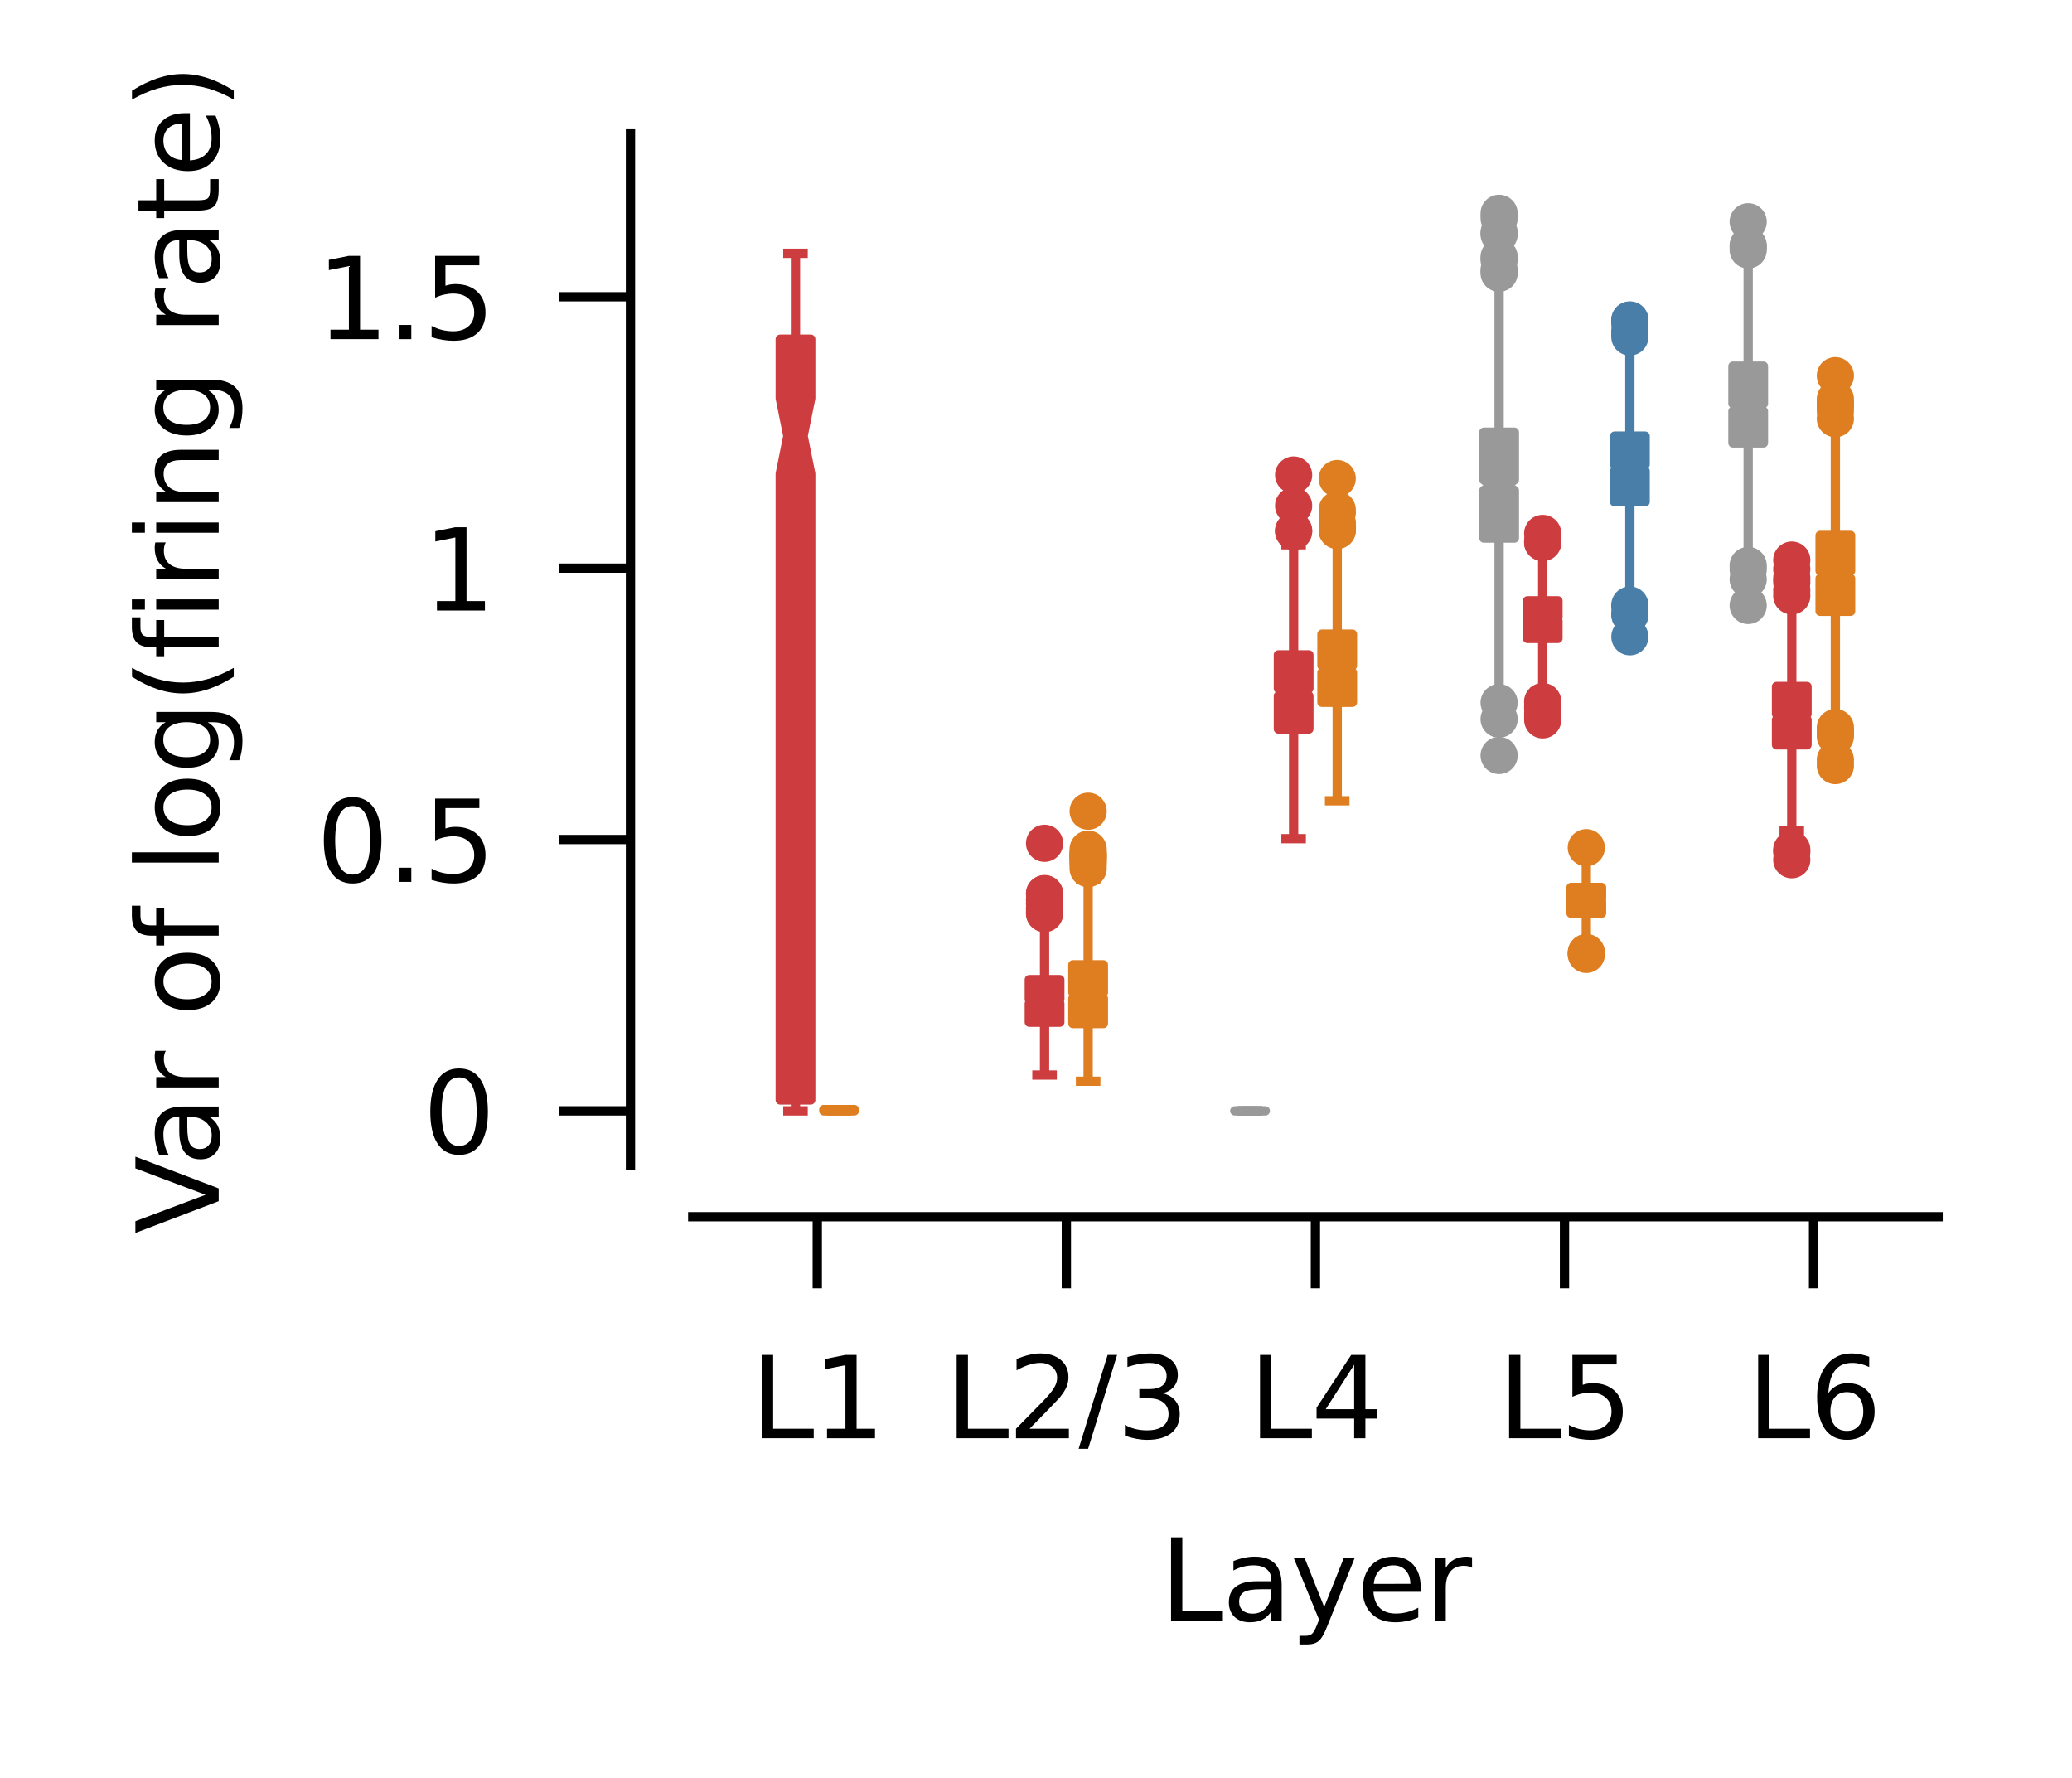 <?xml version="1.0" encoding="utf-8" standalone="no"?>
<!DOCTYPE svg PUBLIC "-//W3C//DTD SVG 1.1//EN"
  "http://www.w3.org/Graphics/SVG/1.1/DTD/svg11.dtd">
<svg xmlns:xlink="http://www.w3.org/1999/xlink" width="111.407pt" height="95.576pt" viewBox="0 0 111.407 95.576" xmlns="http://www.w3.org/2000/svg" version="1.1">
 <defs>
  <style type="text/css">*{stroke-linejoin: round; stroke-linecap: butt}</style>
 </defs>
 <g id="figure_1">
  <g id="patch_1">
   <path d="M 0 95.576 
L 111.407 95.576 
L 111.407 0 
L 0 0 
L 0 95.576 
z
" style="fill: none"/>
  </g>
  <g id="axes_1">
   <g id="patch_2">
    <path d="M 37.247 62.64 
L 104.207 62.64 
L 104.207 7.2 
L 37.247 7.2 
L 37.247 62.64 
z
" style="fill: none"/>
   </g>
   <g id="patch_3">
    <path d="M 43.943 59.722 
L 43.943 59.722 
L 43.943 59.722 
L 43.943 59.722 
z
" clip-path="url(#p50aec755dc)" style="fill: #999999; stroke: #484848; stroke-width: 0.5; stroke-linejoin: miter"/>
   </g>
   <g id="patch_4">
    <path d="M 43.943 59.722 
L 43.943 59.722 
L 43.943 59.722 
L 43.943 59.722 
z
" clip-path="url(#p50aec755dc)" style="fill: #cd3c3e; stroke: #484848; stroke-width: 0.5; stroke-linejoin: miter"/>
   </g>
   <g id="patch_5">
    <path d="M 43.943 59.722 
L 43.943 59.722 
L 43.943 59.722 
L 43.943 59.722 
z
" clip-path="url(#p50aec755dc)" style="fill: #df7e20; stroke: #484848; stroke-width: 0.5; stroke-linejoin: miter"/>
   </g>
   <g id="patch_6">
    <path d="M 43.943 59.722 
L 43.943 59.722 
L 43.943 59.722 
L 43.943 59.722 
z
" clip-path="url(#p50aec755dc)" style="fill: #487ea8; stroke: #484848; stroke-width: 0.5; stroke-linejoin: miter"/>
   </g>
   <g id="matplotlib.axis_1">
    <g id="xtick_1">
     <g id="line2d_1">
      <defs>
       <path id="mb7e123e3bb" d="M 0 0 
L 0 3.85 
" style="stroke: #000000; stroke-width: 0.5"/>
      </defs>
      <g>
       <use xlink:href="#mb7e123e3bb" x="43.943" y="65.412" style="stroke: #000000; stroke-width: 0.5"/>
      </g>
     </g>
     <g id="text_1">
      <!-- L1 -->
      <g transform="translate(40.362 77.321) scale(0.06 -0.06)">
       <defs>
        <path id="DejaVuSans-4c" d="M 628 4666 
L 1259 4666 
L 1259 531 
L 3531 531 
L 3531 0 
L 628 0 
L 628 4666 
z
" transform="scale(0.016)"/>
        <path id="DejaVuSans-31" d="M 794 531 
L 1825 531 
L 1825 4091 
L 703 3866 
L 703 4441 
L 1819 4666 
L 2450 4666 
L 2450 531 
L 3481 531 
L 3481 0 
L 794 0 
L 794 531 
z
" transform="scale(0.016)"/>
       </defs>
       <use xlink:href="#DejaVuSans-4c"/>
       <use xlink:href="#DejaVuSans-31" x="55.713"/>
      </g>
     </g>
    </g>
    <g id="xtick_2">
     <g id="line2d_2">
      <g>
       <use xlink:href="#mb7e123e3bb" x="57.335" y="65.412" style="stroke: #000000; stroke-width: 0.5"/>
      </g>
     </g>
     <g id="text_2">
      <!-- L2/3 -->
      <g transform="translate(50.835 77.321) scale(0.06 -0.06)">
       <defs>
        <path id="DejaVuSans-32" d="M 1228 531 
L 3431 531 
L 3431 0 
L 469 0 
L 469 531 
Q 828 903 1448 1529 
Q 2069 2156 2228 2338 
Q 2531 2678 2651 2914 
Q 2772 3150 2772 3378 
Q 2772 3750 2511 3984 
Q 2250 4219 1831 4219 
Q 1534 4219 1204 4116 
Q 875 4013 500 3803 
L 500 4441 
Q 881 4594 1212 4672 
Q 1544 4750 1819 4750 
Q 2544 4750 2975 4387 
Q 3406 4025 3406 3419 
Q 3406 3131 3298 2873 
Q 3191 2616 2906 2266 
Q 2828 2175 2409 1742 
Q 1991 1309 1228 531 
z
" transform="scale(0.016)"/>
        <path id="DejaVuSans-2f" d="M 1625 4666 
L 2156 4666 
L 531 -594 
L 0 -594 
L 1625 4666 
z
" transform="scale(0.016)"/>
        <path id="DejaVuSans-33" d="M 2597 2516 
Q 3050 2419 3304 2112 
Q 3559 1806 3559 1356 
Q 3559 666 3084 287 
Q 2609 -91 1734 -91 
Q 1441 -91 1130 -33 
Q 819 25 488 141 
L 488 750 
Q 750 597 1062 519 
Q 1375 441 1716 441 
Q 2309 441 2620 675 
Q 2931 909 2931 1356 
Q 2931 1769 2642 2001 
Q 2353 2234 1838 2234 
L 1294 2234 
L 1294 2753 
L 1863 2753 
Q 2328 2753 2575 2939 
Q 2822 3125 2822 3475 
Q 2822 3834 2567 4026 
Q 2313 4219 1838 4219 
Q 1578 4219 1281 4162 
Q 984 4106 628 3988 
L 628 4550 
Q 988 4650 1302 4700 
Q 1616 4750 1894 4750 
Q 2613 4750 3031 4423 
Q 3450 4097 3450 3541 
Q 3450 3153 3228 2886 
Q 3006 2619 2597 2516 
z
" transform="scale(0.016)"/>
       </defs>
       <use xlink:href="#DejaVuSans-4c"/>
       <use xlink:href="#DejaVuSans-32" x="55.713"/>
       <use xlink:href="#DejaVuSans-2f" x="119.336"/>
       <use xlink:href="#DejaVuSans-33" x="153.027"/>
      </g>
     </g>
    </g>
    <g id="xtick_3">
     <g id="line2d_3">
      <g>
       <use xlink:href="#mb7e123e3bb" x="70.727" y="65.412" style="stroke: #000000; stroke-width: 0.5"/>
      </g>
     </g>
     <g id="text_3">
      <!-- L4 -->
      <g transform="translate(67.146 77.321) scale(0.06 -0.06)">
       <defs>
        <path id="DejaVuSans-34" d="M 2419 4116 
L 825 1625 
L 2419 1625 
L 2419 4116 
z
M 2253 4666 
L 3047 4666 
L 3047 1625 
L 3713 1625 
L 3713 1100 
L 3047 1100 
L 3047 0 
L 2419 0 
L 2419 1100 
L 313 1100 
L 313 1709 
L 2253 4666 
z
" transform="scale(0.016)"/>
       </defs>
       <use xlink:href="#DejaVuSans-4c"/>
       <use xlink:href="#DejaVuSans-34" x="55.713"/>
      </g>
     </g>
    </g>
    <g id="xtick_4">
     <g id="line2d_4">
      <g>
       <use xlink:href="#mb7e123e3bb" x="84.119" y="65.412" style="stroke: #000000; stroke-width: 0.5"/>
      </g>
     </g>
     <g id="text_4">
      <!-- L5 -->
      <g transform="translate(80.538 77.321) scale(0.06 -0.06)">
       <defs>
        <path id="DejaVuSans-35" d="M 691 4666 
L 3169 4666 
L 3169 4134 
L 1269 4134 
L 1269 2991 
Q 1406 3038 1543 3061 
Q 1681 3084 1819 3084 
Q 2600 3084 3056 2656 
Q 3513 2228 3513 1497 
Q 3513 744 3044 326 
Q 2575 -91 1722 -91 
Q 1428 -91 1123 -41 
Q 819 9 494 109 
L 494 744 
Q 775 591 1075 516 
Q 1375 441 1709 441 
Q 2250 441 2565 725 
Q 2881 1009 2881 1497 
Q 2881 1984 2565 2268 
Q 2250 2553 1709 2553 
Q 1456 2553 1204 2497 
Q 953 2441 691 2322 
L 691 4666 
z
" transform="scale(0.016)"/>
       </defs>
       <use xlink:href="#DejaVuSans-4c"/>
       <use xlink:href="#DejaVuSans-35" x="55.713"/>
      </g>
     </g>
    </g>
    <g id="xtick_5">
     <g id="line2d_5">
      <g>
       <use xlink:href="#mb7e123e3bb" x="97.511" y="65.412" style="stroke: #000000; stroke-width: 0.5"/>
      </g>
     </g>
     <g id="text_5">
      <!-- L6 -->
      <g transform="translate(93.93 77.321) scale(0.06 -0.06)">
       <defs>
        <path id="DejaVuSans-36" d="M 2113 2584 
Q 1688 2584 1439 2293 
Q 1191 2003 1191 1497 
Q 1191 994 1439 701 
Q 1688 409 2113 409 
Q 2538 409 2786 701 
Q 3034 994 3034 1497 
Q 3034 2003 2786 2293 
Q 2538 2584 2113 2584 
z
M 3366 4563 
L 3366 3988 
Q 3128 4100 2886 4159 
Q 2644 4219 2406 4219 
Q 1781 4219 1451 3797 
Q 1122 3375 1075 2522 
Q 1259 2794 1537 2939 
Q 1816 3084 2150 3084 
Q 2853 3084 3261 2657 
Q 3669 2231 3669 1497 
Q 3669 778 3244 343 
Q 2819 -91 2113 -91 
Q 1303 -91 875 529 
Q 447 1150 447 2328 
Q 447 3434 972 4092 
Q 1497 4750 2381 4750 
Q 2619 4750 2861 4703 
Q 3103 4656 3366 4563 
z
" transform="scale(0.016)"/>
       </defs>
       <use xlink:href="#DejaVuSans-4c"/>
       <use xlink:href="#DejaVuSans-36" x="55.713"/>
      </g>
     </g>
    </g>
    <g id="text_6">
     <!-- Layer -->
     <g transform="translate(62.362 87.128) scale(0.06 -0.06)">
      <defs>
       <path id="DejaVuSans-61" d="M 2194 1759 
Q 1497 1759 1228 1600 
Q 959 1441 959 1056 
Q 959 750 1161 570 
Q 1363 391 1709 391 
Q 2188 391 2477 730 
Q 2766 1069 2766 1631 
L 2766 1759 
L 2194 1759 
z
M 3341 1997 
L 3341 0 
L 2766 0 
L 2766 531 
Q 2569 213 2275 61 
Q 1981 -91 1556 -91 
Q 1019 -91 701 211 
Q 384 513 384 1019 
Q 384 1609 779 1909 
Q 1175 2209 1959 2209 
L 2766 2209 
L 2766 2266 
Q 2766 2663 2505 2880 
Q 2244 3097 1772 3097 
Q 1472 3097 1187 3025 
Q 903 2953 641 2809 
L 641 3341 
Q 956 3463 1253 3523 
Q 1550 3584 1831 3584 
Q 2591 3584 2966 3190 
Q 3341 2797 3341 1997 
z
" transform="scale(0.016)"/>
       <path id="DejaVuSans-79" d="M 2059 -325 
Q 1816 -950 1584 -1140 
Q 1353 -1331 966 -1331 
L 506 -1331 
L 506 -850 
L 844 -850 
Q 1081 -850 1212 -737 
Q 1344 -625 1503 -206 
L 1606 56 
L 191 3500 
L 800 3500 
L 1894 763 
L 2988 3500 
L 3597 3500 
L 2059 -325 
z
" transform="scale(0.016)"/>
       <path id="DejaVuSans-65" d="M 3597 1894 
L 3597 1613 
L 953 1613 
Q 991 1019 1311 708 
Q 1631 397 2203 397 
Q 2534 397 2845 478 
Q 3156 559 3463 722 
L 3463 178 
Q 3153 47 2828 -22 
Q 2503 -91 2169 -91 
Q 1331 -91 842 396 
Q 353 884 353 1716 
Q 353 2575 817 3079 
Q 1281 3584 2069 3584 
Q 2775 3584 3186 3129 
Q 3597 2675 3597 1894 
z
M 3022 2063 
Q 3016 2534 2758 2815 
Q 2500 3097 2075 3097 
Q 1594 3097 1305 2825 
Q 1016 2553 972 2059 
L 3022 2063 
z
" transform="scale(0.016)"/>
       <path id="DejaVuSans-72" d="M 2631 2963 
Q 2534 3019 2420 3045 
Q 2306 3072 2169 3072 
Q 1681 3072 1420 2755 
Q 1159 2438 1159 1844 
L 1159 0 
L 581 0 
L 581 3500 
L 1159 3500 
L 1159 2956 
Q 1341 3275 1631 3429 
Q 1922 3584 2338 3584 
Q 2397 3584 2469 3576 
Q 2541 3569 2628 3553 
L 2631 2963 
z
" transform="scale(0.016)"/>
      </defs>
      <use xlink:href="#DejaVuSans-4c"/>
      <use xlink:href="#DejaVuSans-61" x="55.713"/>
      <use xlink:href="#DejaVuSans-79" x="116.992"/>
      <use xlink:href="#DejaVuSans-65" x="176.172"/>
      <use xlink:href="#DejaVuSans-72" x="237.695"/>
     </g>
    </g>
   </g>
   <g id="matplotlib.axis_2">
    <g id="ytick_1">
     <g id="line2d_6">
      <defs>
       <path id="mef34a555f1" d="M 0 0 
L -3.85 0 
" style="stroke: #000000; stroke-width: 0.5"/>
      </defs>
      <g>
       <use xlink:href="#mef34a555f1" x="33.899" y="59.722" style="stroke: #000000; stroke-width: 0.5"/>
      </g>
     </g>
     <g id="text_7">
      <!-- 0 -->
      <g transform="translate(22.731 62.002) scale(0.06 -0.06)">
       <defs>
        <path id="DejaVuSans-30" d="M 2034 4250 
Q 1547 4250 1301 3770 
Q 1056 3291 1056 2328 
Q 1056 1369 1301 889 
Q 1547 409 2034 409 
Q 2525 409 2770 889 
Q 3016 1369 3016 2328 
Q 3016 3291 2770 3770 
Q 2525 4250 2034 4250 
z
M 2034 4750 
Q 2819 4750 3233 4129 
Q 3647 3509 3647 2328 
Q 3647 1150 3233 529 
Q 2819 -91 2034 -91 
Q 1250 -91 836 529 
Q 422 1150 422 2328 
Q 422 3509 836 4129 
Q 1250 4750 2034 4750 
z
" transform="scale(0.016)"/>
       </defs>
       <use xlink:href="#DejaVuSans-30"/>
      </g>
     </g>
    </g>
    <g id="ytick_2">
     <g id="line2d_7">
      <g>
       <use xlink:href="#mef34a555f1" x="33.899" y="45.133" style="stroke: #000000; stroke-width: 0.5"/>
      </g>
     </g>
     <g id="text_8">
      <!-- 0.5 -->
      <g transform="translate(17.007 47.412) scale(0.06 -0.06)">
       <defs>
        <path id="DejaVuSans-2e" d="M 684 794 
L 1344 794 
L 1344 0 
L 684 0 
L 684 794 
z
" transform="scale(0.016)"/>
       </defs>
       <use xlink:href="#DejaVuSans-30"/>
       <use xlink:href="#DejaVuSans-2e" x="63.623"/>
       <use xlink:href="#DejaVuSans-35" x="95.41"/>
      </g>
     </g>
    </g>
    <g id="ytick_3">
     <g id="line2d_8">
      <g>
       <use xlink:href="#mef34a555f1" x="33.899" y="30.543" style="stroke: #000000; stroke-width: 0.5"/>
      </g>
     </g>
     <g id="text_9">
      <!-- 1 -->
      <g transform="translate(22.731 32.823) scale(0.06 -0.06)">
       <use xlink:href="#DejaVuSans-31"/>
      </g>
     </g>
    </g>
    <g id="ytick_4">
     <g id="line2d_9">
      <g>
       <use xlink:href="#mef34a555f1" x="33.899" y="15.954" style="stroke: #000000; stroke-width: 0.5"/>
      </g>
     </g>
     <g id="text_10">
      <!-- 1.5 -->
      <g transform="translate(17.007 18.233) scale(0.06 -0.06)">
       <use xlink:href="#DejaVuSans-31"/>
       <use xlink:href="#DejaVuSans-2e" x="63.623"/>
       <use xlink:href="#DejaVuSans-35" x="95.41"/>
      </g>
     </g>
    </g>
    <g id="text_11">
     <!-- Var of log(firing rate) -->
     <g transform="translate(11.759 66.334) rotate(-90) scale(0.06 -0.06)">
      <defs>
       <path id="DejaVuSans-56" d="M 1831 0 
L 50 4666 
L 709 4666 
L 2188 738 
L 3669 4666 
L 4325 4666 
L 2547 0 
L 1831 0 
z
" transform="scale(0.016)"/>
       <path id="DejaVuSans-20" transform="scale(0.016)"/>
       <path id="DejaVuSans-6f" d="M 1959 3097 
Q 1497 3097 1228 2736 
Q 959 2375 959 1747 
Q 959 1119 1226 758 
Q 1494 397 1959 397 
Q 2419 397 2687 759 
Q 2956 1122 2956 1747 
Q 2956 2369 2687 2733 
Q 2419 3097 1959 3097 
z
M 1959 3584 
Q 2709 3584 3137 3096 
Q 3566 2609 3566 1747 
Q 3566 888 3137 398 
Q 2709 -91 1959 -91 
Q 1206 -91 779 398 
Q 353 888 353 1747 
Q 353 2609 779 3096 
Q 1206 3584 1959 3584 
z
" transform="scale(0.016)"/>
       <path id="DejaVuSans-66" d="M 2375 4863 
L 2375 4384 
L 1825 4384 
Q 1516 4384 1395 4259 
Q 1275 4134 1275 3809 
L 1275 3500 
L 2222 3500 
L 2222 3053 
L 1275 3053 
L 1275 0 
L 697 0 
L 697 3053 
L 147 3053 
L 147 3500 
L 697 3500 
L 697 3744 
Q 697 4328 969 4595 
Q 1241 4863 1831 4863 
L 2375 4863 
z
" transform="scale(0.016)"/>
       <path id="DejaVuSans-6c" d="M 603 4863 
L 1178 4863 
L 1178 0 
L 603 0 
L 603 4863 
z
" transform="scale(0.016)"/>
       <path id="DejaVuSans-67" d="M 2906 1791 
Q 2906 2416 2648 2759 
Q 2391 3103 1925 3103 
Q 1463 3103 1205 2759 
Q 947 2416 947 1791 
Q 947 1169 1205 825 
Q 1463 481 1925 481 
Q 2391 481 2648 825 
Q 2906 1169 2906 1791 
z
M 3481 434 
Q 3481 -459 3084 -895 
Q 2688 -1331 1869 -1331 
Q 1566 -1331 1297 -1286 
Q 1028 -1241 775 -1147 
L 775 -588 
Q 1028 -725 1275 -790 
Q 1522 -856 1778 -856 
Q 2344 -856 2625 -561 
Q 2906 -266 2906 331 
L 2906 616 
Q 2728 306 2450 153 
Q 2172 0 1784 0 
Q 1141 0 747 490 
Q 353 981 353 1791 
Q 353 2603 747 3093 
Q 1141 3584 1784 3584 
Q 2172 3584 2450 3431 
Q 2728 3278 2906 2969 
L 2906 3500 
L 3481 3500 
L 3481 434 
z
" transform="scale(0.016)"/>
       <path id="DejaVuSans-28" d="M 1984 4856 
Q 1566 4138 1362 3434 
Q 1159 2731 1159 2009 
Q 1159 1288 1364 580 
Q 1569 -128 1984 -844 
L 1484 -844 
Q 1016 -109 783 600 
Q 550 1309 550 2009 
Q 550 2706 781 3412 
Q 1013 4119 1484 4856 
L 1984 4856 
z
" transform="scale(0.016)"/>
       <path id="DejaVuSans-69" d="M 603 3500 
L 1178 3500 
L 1178 0 
L 603 0 
L 603 3500 
z
M 603 4863 
L 1178 4863 
L 1178 4134 
L 603 4134 
L 603 4863 
z
" transform="scale(0.016)"/>
       <path id="DejaVuSans-6e" d="M 3513 2113 
L 3513 0 
L 2938 0 
L 2938 2094 
Q 2938 2591 2744 2837 
Q 2550 3084 2163 3084 
Q 1697 3084 1428 2787 
Q 1159 2491 1159 1978 
L 1159 0 
L 581 0 
L 581 3500 
L 1159 3500 
L 1159 2956 
Q 1366 3272 1645 3428 
Q 1925 3584 2291 3584 
Q 2894 3584 3203 3211 
Q 3513 2838 3513 2113 
z
" transform="scale(0.016)"/>
       <path id="DejaVuSans-74" d="M 1172 4494 
L 1172 3500 
L 2356 3500 
L 2356 3053 
L 1172 3053 
L 1172 1153 
Q 1172 725 1289 603 
Q 1406 481 1766 481 
L 2356 481 
L 2356 0 
L 1766 0 
Q 1100 0 847 248 
Q 594 497 594 1153 
L 594 3053 
L 172 3053 
L 172 3500 
L 594 3500 
L 594 4494 
L 1172 4494 
z
" transform="scale(0.016)"/>
       <path id="DejaVuSans-29" d="M 513 4856 
L 1013 4856 
Q 1481 4119 1714 3412 
Q 1947 2706 1947 2009 
Q 1947 1309 1714 600 
Q 1481 -109 1013 -844 
L 513 -844 
Q 928 -128 1133 580 
Q 1338 1288 1338 2009 
Q 1338 2731 1133 3434 
Q 928 4138 513 4856 
z
" transform="scale(0.016)"/>
      </defs>
      <use xlink:href="#DejaVuSans-56"/>
      <use xlink:href="#DejaVuSans-61" x="60.658"/>
      <use xlink:href="#DejaVuSans-72" x="121.938"/>
      <use xlink:href="#DejaVuSans-20" x="163.051"/>
      <use xlink:href="#DejaVuSans-6f" x="194.838"/>
      <use xlink:href="#DejaVuSans-66" x="256.02"/>
      <use xlink:href="#DejaVuSans-20" x="291.225"/>
      <use xlink:href="#DejaVuSans-6c" x="323.012"/>
      <use xlink:href="#DejaVuSans-6f" x="350.795"/>
      <use xlink:href="#DejaVuSans-67" x="411.977"/>
      <use xlink:href="#DejaVuSans-28" x="475.453"/>
      <use xlink:href="#DejaVuSans-66" x="514.467"/>
      <use xlink:href="#DejaVuSans-69" x="549.672"/>
      <use xlink:href="#DejaVuSans-72" x="577.455"/>
      <use xlink:href="#DejaVuSans-69" x="618.568"/>
      <use xlink:href="#DejaVuSans-6e" x="646.352"/>
      <use xlink:href="#DejaVuSans-67" x="709.73"/>
      <use xlink:href="#DejaVuSans-20" x="773.207"/>
      <use xlink:href="#DejaVuSans-72" x="804.994"/>
      <use xlink:href="#DejaVuSans-61" x="846.107"/>
      <use xlink:href="#DejaVuSans-74" x="907.387"/>
      <use xlink:href="#DejaVuSans-65" x="946.596"/>
      <use xlink:href="#DejaVuSans-29" x="1008.119"/>
     </g>
    </g>
   </g>
   <g id="patch_7">
    <path d="M 66.391 59.722 
L 68.032 59.722 
L 68.032 59.722 
L 67.621 59.722 
L 68.032 59.722 
L 68.032 59.722 
L 66.391 59.722 
L 66.391 59.722 
L 66.801 59.722 
L 66.391 59.722 
L 66.391 59.722 
z
" clip-path="url(#p50aec755dc)" style="fill: #999999; stroke: #999999; stroke-width: 0.5; stroke-linejoin: miter"/>
   </g>
   <g id="line2d_10">
    <path d="M 67.211 59.722 
L 67.211 59.722 
" clip-path="url(#p50aec755dc)" style="fill: none; stroke: #999999; stroke-width: 0.5"/>
   </g>
   <g id="line2d_11">
    <path d="M 67.211 59.722 
L 67.211 59.722 
" clip-path="url(#p50aec755dc)" style="fill: none; stroke: #999999; stroke-width: 0.5"/>
   </g>
   <g id="line2d_12">
    <path d="M 66.801 59.722 
L 67.621 59.722 
" clip-path="url(#p50aec755dc)" style="fill: none; stroke: #999999; stroke-width: 0.5; stroke-linecap: square"/>
   </g>
   <g id="line2d_13">
    <path d="M 66.801 59.722 
L 67.621 59.722 
" clip-path="url(#p50aec755dc)" style="fill: none; stroke: #999999; stroke-width: 0.5; stroke-linecap: square"/>
   </g>
   <g id="line2d_14"/>
   <g id="patch_8">
    <path d="M 79.783 28.928 
L 81.424 28.928 
L 81.424 26.365 
L 81.013 26.083 
L 81.424 25.8 
L 81.424 23.234 
L 79.783 23.234 
L 79.783 25.8 
L 80.193 26.083 
L 79.783 26.365 
L 79.783 28.928 
z
" clip-path="url(#p50aec755dc)" style="fill: #999999; stroke: #999999; stroke-width: 0.5; stroke-linejoin: miter"/>
   </g>
   <g id="line2d_15">
    <path d="M 80.603 28.928 
L 80.603 37.384 
" clip-path="url(#p50aec755dc)" style="fill: none; stroke: #999999; stroke-width: 0.5"/>
   </g>
   <g id="line2d_16">
    <path d="M 80.603 23.234 
L 80.603 14.843 
" clip-path="url(#p50aec755dc)" style="fill: none; stroke: #999999; stroke-width: 0.5"/>
   </g>
   <g id="line2d_17">
    <path d="M 80.193 37.384 
L 81.013 37.384 
" clip-path="url(#p50aec755dc)" style="fill: none; stroke: #999999; stroke-width: 0.5; stroke-linecap: square"/>
   </g>
   <g id="line2d_18">
    <path d="M 80.193 14.843 
L 81.013 14.843 
" clip-path="url(#p50aec755dc)" style="fill: none; stroke: #999999; stroke-width: 0.5; stroke-linecap: square"/>
   </g>
   <g id="line2d_19">
    <defs>
     <path id="m7759140358" d="M 0 0.75 
C 0.199 0.75 0.39 0.671 0.53 0.53 
C 0.671 0.39 0.75 0.199 0.75 0 
C 0.75 -0.199 0.671 -0.39 0.53 -0.53 
C 0.39 -0.671 0.199 -0.75 0 -0.75 
C -0.199 -0.75 -0.39 -0.671 -0.53 -0.53 
C -0.671 -0.39 -0.75 -0.199 -0.75 0 
C -0.75 0.199 -0.671 0.39 -0.53 0.53 
C -0.39 0.671 -0.199 0.75 0 0.75 
z
" style="stroke: #999999; stroke-width: 0.5"/>
    </defs>
    <g clip-path="url(#p50aec755dc)">
     <use xlink:href="#m7759140358" x="80.603" y="38.661" style="fill: #999999; stroke: #999999; stroke-width: 0.5"/>
     <use xlink:href="#m7759140358" x="80.603" y="40.615" style="fill: #999999; stroke: #999999; stroke-width: 0.5"/>
     <use xlink:href="#m7759140358" x="80.603" y="37.774" style="fill: #999999; stroke: #999999; stroke-width: 0.5"/>
     <use xlink:href="#m7759140358" x="80.603" y="12.598" style="fill: #999999; stroke: #999999; stroke-width: 0.5"/>
     <use xlink:href="#m7759140358" x="80.603" y="11.734" style="fill: #999999; stroke: #999999; stroke-width: 0.5"/>
     <use xlink:href="#m7759140358" x="80.603" y="13.808" style="fill: #999999; stroke: #999999; stroke-width: 0.5"/>
     <use xlink:href="#m7759140358" x="80.603" y="14.507" style="fill: #999999; stroke: #999999; stroke-width: 0.5"/>
     <use xlink:href="#m7759140358" x="80.603" y="14.687" style="fill: #999999; stroke: #999999; stroke-width: 0.5"/>
     <use xlink:href="#m7759140358" x="80.603" y="12.498" style="fill: #999999; stroke: #999999; stroke-width: 0.5"/>
     <use xlink:href="#m7759140358" x="80.603" y="13.971" style="fill: #999999; stroke: #999999; stroke-width: 0.5"/>
     <use xlink:href="#m7759140358" x="80.603" y="11.468" style="fill: #999999; stroke: #999999; stroke-width: 0.5"/>
    </g>
   </g>
   <g id="patch_9">
    <path d="M 93.175 23.812 
L 94.816 23.812 
L 94.816 22.108 
L 94.405 21.903 
L 94.816 21.698 
L 94.816 19.684 
L 93.175 19.684 
L 93.175 21.698 
L 93.585 21.903 
L 93.175 22.108 
L 93.175 23.812 
z
" clip-path="url(#p50aec755dc)" style="fill: #999999; stroke: #999999; stroke-width: 0.5; stroke-linejoin: miter"/>
   </g>
   <g id="line2d_20">
    <path d="M 93.995 23.812 
L 93.995 30.004 
" clip-path="url(#p50aec755dc)" style="fill: none; stroke: #999999; stroke-width: 0.5"/>
   </g>
   <g id="line2d_21">
    <path d="M 93.995 19.684 
L 93.995 13.665 
" clip-path="url(#p50aec755dc)" style="fill: none; stroke: #999999; stroke-width: 0.5"/>
   </g>
   <g id="line2d_22">
    <path d="M 93.585 30.004 
L 94.405 30.004 
" clip-path="url(#p50aec755dc)" style="fill: none; stroke: #999999; stroke-width: 0.5; stroke-linecap: square"/>
   </g>
   <g id="line2d_23">
    <path d="M 93.585 13.665 
L 94.405 13.665 
" clip-path="url(#p50aec755dc)" style="fill: none; stroke: #999999; stroke-width: 0.5; stroke-linecap: square"/>
   </g>
   <g id="line2d_24">
    <g clip-path="url(#p50aec755dc)">
     <use xlink:href="#m7759140358" x="93.995" y="31.145" style="fill: #999999; stroke: #999999; stroke-width: 0.5"/>
     <use xlink:href="#m7759140358" x="93.995" y="32.55" style="fill: #999999; stroke: #999999; stroke-width: 0.5"/>
     <use xlink:href="#m7759140358" x="93.995" y="30.615" style="fill: #999999; stroke: #999999; stroke-width: 0.5"/>
     <use xlink:href="#m7759140358" x="93.995" y="30.402" style="fill: #999999; stroke: #999999; stroke-width: 0.5"/>
     <use xlink:href="#m7759140358" x="93.995" y="13.435" style="fill: #999999; stroke: #999999; stroke-width: 0.5"/>
     <use xlink:href="#m7759140358" x="93.995" y="13.191" style="fill: #999999; stroke: #999999; stroke-width: 0.5"/>
     <use xlink:href="#m7759140358" x="93.995" y="13.273" style="fill: #999999; stroke: #999999; stroke-width: 0.5"/>
     <use xlink:href="#m7759140358" x="93.995" y="11.922" style="fill: #999999; stroke: #999999; stroke-width: 0.5"/>
    </g>
   </g>
   <g id="patch_10">
    <path d="M 41.951 59.135 
L 43.591 59.135 
L 43.591 25.47 
L 43.181 23.439 
L 43.591 21.409 
L 43.591 18.235 
L 41.951 18.235 
L 41.951 21.409 
L 42.361 23.439 
L 41.951 25.47 
L 41.951 59.135 
z
" clip-path="url(#p50aec755dc)" style="fill: #cd3c3e; stroke: #cd3c3e; stroke-width: 0.5; stroke-linejoin: miter"/>
   </g>
   <g id="line2d_25">
    <path d="M 42.771 59.135 
L 42.771 59.722 
" clip-path="url(#p50aec755dc)" style="fill: none; stroke: #cd3c3e; stroke-width: 0.5"/>
   </g>
   <g id="line2d_26">
    <path d="M 42.771 18.235 
L 42.771 13.617 
" clip-path="url(#p50aec755dc)" style="fill: none; stroke: #cd3c3e; stroke-width: 0.5"/>
   </g>
   <g id="line2d_27">
    <path d="M 42.361 59.722 
L 43.181 59.722 
" clip-path="url(#p50aec755dc)" style="fill: none; stroke: #cd3c3e; stroke-width: 0.5; stroke-linecap: square"/>
   </g>
   <g id="line2d_28">
    <path d="M 42.361 13.617 
L 43.181 13.617 
" clip-path="url(#p50aec755dc)" style="fill: none; stroke: #cd3c3e; stroke-width: 0.5; stroke-linecap: square"/>
   </g>
   <g id="line2d_29"/>
   <g id="patch_11">
    <path d="M 55.343 54.953 
L 56.983 54.953 
L 56.983 53.957 
L 56.573 53.843 
L 56.983 53.73 
L 56.983 52.666 
L 55.343 52.666 
L 55.343 53.73 
L 55.753 53.843 
L 55.343 53.957 
L 55.343 54.953 
z
" clip-path="url(#p50aec755dc)" style="fill: #cd3c3e; stroke: #cd3c3e; stroke-width: 0.5; stroke-linejoin: miter"/>
   </g>
   <g id="line2d_30">
    <path d="M 56.163 54.953 
L 56.163 57.794 
" clip-path="url(#p50aec755dc)" style="fill: none; stroke: #cd3c3e; stroke-width: 0.5"/>
   </g>
   <g id="line2d_31">
    <path d="M 56.163 52.666 
L 56.163 49.246 
" clip-path="url(#p50aec755dc)" style="fill: none; stroke: #cd3c3e; stroke-width: 0.5"/>
   </g>
   <g id="line2d_32">
    <path d="M 55.753 57.794 
L 56.573 57.794 
" clip-path="url(#p50aec755dc)" style="fill: none; stroke: #cd3c3e; stroke-width: 0.5; stroke-linecap: square"/>
   </g>
   <g id="line2d_33">
    <path d="M 55.753 49.246 
L 56.573 49.246 
" clip-path="url(#p50aec755dc)" style="fill: none; stroke: #cd3c3e; stroke-width: 0.5; stroke-linecap: square"/>
   </g>
   <g id="line2d_34">
    <defs>
     <path id="m02740269ce" d="M 0 0.75 
C 0.199 0.75 0.39 0.671 0.53 0.53 
C 0.671 0.39 0.75 0.199 0.75 0 
C 0.75 -0.199 0.671 -0.39 0.53 -0.53 
C 0.39 -0.671 0.199 -0.75 0 -0.75 
C -0.199 -0.75 -0.39 -0.671 -0.53 -0.53 
C -0.671 -0.39 -0.75 -0.199 -0.75 0 
C -0.75 0.199 -0.671 0.39 -0.53 0.53 
C -0.39 0.671 -0.199 0.75 0 0.75 
z
" style="stroke: #cd3c3e; stroke-width: 0.5"/>
    </defs>
    <g clip-path="url(#p50aec755dc)">
     <use xlink:href="#m02740269ce" x="56.163" y="48.357" style="fill: #cd3c3e; stroke: #cd3c3e; stroke-width: 0.5"/>
     <use xlink:href="#m02740269ce" x="56.163" y="48.57" style="fill: #cd3c3e; stroke: #cd3c3e; stroke-width: 0.5"/>
     <use xlink:href="#m02740269ce" x="56.163" y="49.119" style="fill: #cd3c3e; stroke: #cd3c3e; stroke-width: 0.5"/>
     <use xlink:href="#m02740269ce" x="56.163" y="48.815" style="fill: #cd3c3e; stroke: #cd3c3e; stroke-width: 0.5"/>
     <use xlink:href="#m02740269ce" x="56.163" y="48.041" style="fill: #cd3c3e; stroke: #cd3c3e; stroke-width: 0.5"/>
     <use xlink:href="#m02740269ce" x="56.163" y="48.859" style="fill: #cd3c3e; stroke: #cd3c3e; stroke-width: 0.5"/>
     <use xlink:href="#m02740269ce" x="56.163" y="45.337" style="fill: #cd3c3e; stroke: #cd3c3e; stroke-width: 0.5"/>
     <use xlink:href="#m02740269ce" x="56.163" y="48.061" style="fill: #cd3c3e; stroke: #cd3c3e; stroke-width: 0.5"/>
     <use xlink:href="#m02740269ce" x="56.163" y="49.071" style="fill: #cd3c3e; stroke: #cd3c3e; stroke-width: 0.5"/>
     <use xlink:href="#m02740269ce" x="56.163" y="48.579" style="fill: #cd3c3e; stroke: #cd3c3e; stroke-width: 0.5"/>
     <use xlink:href="#m02740269ce" x="56.163" y="48.361" style="fill: #cd3c3e; stroke: #cd3c3e; stroke-width: 0.5"/>
     <use xlink:href="#m02740269ce" x="56.163" y="48.976" style="fill: #cd3c3e; stroke: #cd3c3e; stroke-width: 0.5"/>
    </g>
   </g>
   <g id="patch_12">
    <path d="M 68.735 39.191 
L 70.375 39.191 
L 70.375 37.412 
L 69.965 37.214 
L 70.375 37.016 
L 70.375 35.206 
L 68.735 35.206 
L 68.735 37.016 
L 69.145 37.214 
L 68.735 37.412 
L 68.735 39.191 
z
" clip-path="url(#p50aec755dc)" style="fill: #cd3c3e; stroke: #cd3c3e; stroke-width: 0.5; stroke-linejoin: miter"/>
   </g>
   <g id="line2d_35">
    <path d="M 69.555 39.191 
L 69.555 45.089 
" clip-path="url(#p50aec755dc)" style="fill: none; stroke: #cd3c3e; stroke-width: 0.5"/>
   </g>
   <g id="line2d_36">
    <path d="M 69.555 35.206 
L 69.555 29.286 
" clip-path="url(#p50aec755dc)" style="fill: none; stroke: #cd3c3e; stroke-width: 0.5"/>
   </g>
   <g id="line2d_37">
    <path d="M 69.145 45.089 
L 69.965 45.089 
" clip-path="url(#p50aec755dc)" style="fill: none; stroke: #cd3c3e; stroke-width: 0.5; stroke-linecap: square"/>
   </g>
   <g id="line2d_38">
    <path d="M 69.145 29.286 
L 69.965 29.286 
" clip-path="url(#p50aec755dc)" style="fill: none; stroke: #cd3c3e; stroke-width: 0.5; stroke-linecap: square"/>
   </g>
   <g id="line2d_39">
    <g clip-path="url(#p50aec755dc)">
     <use xlink:href="#m02740269ce" x="69.555" y="28.526" style="fill: #cd3c3e; stroke: #cd3c3e; stroke-width: 0.5"/>
     <use xlink:href="#m02740269ce" x="69.555" y="25.536" style="fill: #cd3c3e; stroke: #cd3c3e; stroke-width: 0.5"/>
     <use xlink:href="#m02740269ce" x="69.555" y="27.189" style="fill: #cd3c3e; stroke: #cd3c3e; stroke-width: 0.5"/>
     <use xlink:href="#m02740269ce" x="69.555" y="28.568" style="fill: #cd3c3e; stroke: #cd3c3e; stroke-width: 0.5"/>
    </g>
   </g>
   <g id="patch_13">
    <path d="M 82.127 34.322 
L 83.767 34.322 
L 83.767 33.374 
L 83.357 33.274 
L 83.767 33.173 
L 83.767 32.299 
L 82.127 32.299 
L 82.127 33.173 
L 82.537 33.274 
L 82.127 33.374 
L 82.127 34.322 
z
" clip-path="url(#p50aec755dc)" style="fill: #cd3c3e; stroke: #cd3c3e; stroke-width: 0.5; stroke-linejoin: miter"/>
   </g>
   <g id="line2d_40">
    <path d="M 82.947 34.322 
L 82.947 37.191 
" clip-path="url(#p50aec755dc)" style="fill: none; stroke: #cd3c3e; stroke-width: 0.5"/>
   </g>
   <g id="line2d_41">
    <path d="M 82.947 32.299 
L 82.947 29.406 
" clip-path="url(#p50aec755dc)" style="fill: none; stroke: #cd3c3e; stroke-width: 0.5"/>
   </g>
   <g id="line2d_42">
    <path d="M 82.537 37.191 
L 83.357 37.191 
" clip-path="url(#p50aec755dc)" style="fill: none; stroke: #cd3c3e; stroke-width: 0.5; stroke-linecap: square"/>
   </g>
   <g id="line2d_43">
    <path d="M 82.537 29.406 
L 83.357 29.406 
" clip-path="url(#p50aec755dc)" style="fill: none; stroke: #cd3c3e; stroke-width: 0.5; stroke-linecap: square"/>
   </g>
   <g id="line2d_44">
    <g clip-path="url(#p50aec755dc)">
     <use xlink:href="#m02740269ce" x="82.947" y="38.356" style="fill: #cd3c3e; stroke: #cd3c3e; stroke-width: 0.5"/>
     <use xlink:href="#m02740269ce" x="82.947" y="38.519" style="fill: #cd3c3e; stroke: #cd3c3e; stroke-width: 0.5"/>
     <use xlink:href="#m02740269ce" x="82.947" y="37.932" style="fill: #cd3c3e; stroke: #cd3c3e; stroke-width: 0.5"/>
     <use xlink:href="#m02740269ce" x="82.947" y="37.787" style="fill: #cd3c3e; stroke: #cd3c3e; stroke-width: 0.5"/>
     <use xlink:href="#m02740269ce" x="82.947" y="38.05" style="fill: #cd3c3e; stroke: #cd3c3e; stroke-width: 0.5"/>
     <use xlink:href="#m02740269ce" x="82.947" y="37.715" style="fill: #cd3c3e; stroke: #cd3c3e; stroke-width: 0.5"/>
     <use xlink:href="#m02740269ce" x="82.947" y="38.699" style="fill: #cd3c3e; stroke: #cd3c3e; stroke-width: 0.5"/>
     <use xlink:href="#m02740269ce" x="82.947" y="38.041" style="fill: #cd3c3e; stroke: #cd3c3e; stroke-width: 0.5"/>
     <use xlink:href="#m02740269ce" x="82.947" y="29.149" style="fill: #cd3c3e; stroke: #cd3c3e; stroke-width: 0.5"/>
     <use xlink:href="#m02740269ce" x="82.947" y="29.169" style="fill: #cd3c3e; stroke: #cd3c3e; stroke-width: 0.5"/>
     <use xlink:href="#m02740269ce" x="82.947" y="29.093" style="fill: #cd3c3e; stroke: #cd3c3e; stroke-width: 0.5"/>
     <use xlink:href="#m02740269ce" x="82.947" y="28.678" style="fill: #cd3c3e; stroke: #cd3c3e; stroke-width: 0.5"/>
    </g>
   </g>
   <g id="patch_14">
    <path d="M 95.519 40.044 
L 97.159 40.044 
L 97.159 38.694 
L 96.749 38.538 
L 97.159 38.383 
L 97.159 36.905 
L 95.519 36.905 
L 95.519 38.383 
L 95.929 38.538 
L 95.519 38.694 
L 95.519 40.044 
z
" clip-path="url(#p50aec755dc)" style="fill: #cd3c3e; stroke: #cd3c3e; stroke-width: 0.5; stroke-linejoin: miter"/>
   </g>
   <g id="line2d_45">
    <path d="M 96.339 40.044 
L 96.339 44.669 
" clip-path="url(#p50aec755dc)" style="fill: none; stroke: #cd3c3e; stroke-width: 0.5"/>
   </g>
   <g id="line2d_46">
    <path d="M 96.339 36.905 
L 96.339 32.208 
" clip-path="url(#p50aec755dc)" style="fill: none; stroke: #cd3c3e; stroke-width: 0.5"/>
   </g>
   <g id="line2d_47">
    <path d="M 95.929 44.669 
L 96.749 44.669 
" clip-path="url(#p50aec755dc)" style="fill: none; stroke: #cd3c3e; stroke-width: 0.5; stroke-linecap: square"/>
   </g>
   <g id="line2d_48">
    <path d="M 95.929 32.208 
L 96.749 32.208 
" clip-path="url(#p50aec755dc)" style="fill: none; stroke: #cd3c3e; stroke-width: 0.5; stroke-linecap: square"/>
   </g>
   <g id="line2d_49">
    <g clip-path="url(#p50aec755dc)">
     <use xlink:href="#m02740269ce" x="96.339" y="45.808" style="fill: #cd3c3e; stroke: #cd3c3e; stroke-width: 0.5"/>
     <use xlink:href="#m02740269ce" x="96.339" y="45.681" style="fill: #cd3c3e; stroke: #cd3c3e; stroke-width: 0.5"/>
     <use xlink:href="#m02740269ce" x="96.339" y="46.221" style="fill: #cd3c3e; stroke: #cd3c3e; stroke-width: 0.5"/>
     <use xlink:href="#m02740269ce" x="96.339" y="30.111" style="fill: #cd3c3e; stroke: #cd3c3e; stroke-width: 0.5"/>
     <use xlink:href="#m02740269ce" x="96.339" y="32.034" style="fill: #cd3c3e; stroke: #cd3c3e; stroke-width: 0.5"/>
     <use xlink:href="#m02740269ce" x="96.339" y="31.082" style="fill: #cd3c3e; stroke: #cd3c3e; stroke-width: 0.5"/>
     <use xlink:href="#m02740269ce" x="96.339" y="30.6" style="fill: #cd3c3e; stroke: #cd3c3e; stroke-width: 0.5"/>
     <use xlink:href="#m02740269ce" x="96.339" y="31.738" style="fill: #cd3c3e; stroke: #cd3c3e; stroke-width: 0.5"/>
     <use xlink:href="#m02740269ce" x="96.339" y="31.302" style="fill: #cd3c3e; stroke: #cd3c3e; stroke-width: 0.5"/>
    </g>
   </g>
   <g id="patch_15">
    <path d="M 44.294 59.722 
L 45.935 59.722 
L 45.935 59.657 
L 45.525 59.654 
L 45.935 59.65 
L 45.935 59.654 
L 44.294 59.654 
L 44.294 59.65 
L 44.704 59.654 
L 44.294 59.657 
L 44.294 59.722 
z
" clip-path="url(#p50aec755dc)" style="fill: #df7e20; stroke: #df7e20; stroke-width: 0.5; stroke-linejoin: miter"/>
   </g>
   <g id="line2d_50">
    <path d="M 45.115 59.722 
L 45.115 59.722 
" clip-path="url(#p50aec755dc)" style="fill: none; stroke: #df7e20; stroke-width: 0.5"/>
   </g>
   <g id="line2d_51">
    <path d="M 45.115 59.654 
L 45.115 59.654 
" clip-path="url(#p50aec755dc)" style="fill: none; stroke: #df7e20; stroke-width: 0.5"/>
   </g>
   <g id="line2d_52">
    <path d="M 44.704 59.722 
L 45.525 59.722 
" clip-path="url(#p50aec755dc)" style="fill: none; stroke: #df7e20; stroke-width: 0.5; stroke-linecap: square"/>
   </g>
   <g id="line2d_53">
    <path d="M 44.704 59.654 
L 45.525 59.654 
" clip-path="url(#p50aec755dc)" style="fill: none; stroke: #df7e20; stroke-width: 0.5; stroke-linecap: square"/>
   </g>
   <g id="line2d_54"/>
   <g id="patch_16">
    <path d="M 57.686 55.025 
L 59.327 55.025 
L 59.327 53.672 
L 58.917 53.515 
L 59.327 53.359 
L 59.327 51.868 
L 57.686 51.868 
L 57.686 53.359 
L 58.096 53.515 
L 57.686 53.672 
L 57.686 55.025 
z
" clip-path="url(#p50aec755dc)" style="fill: #df7e20; stroke: #df7e20; stroke-width: 0.5; stroke-linejoin: miter"/>
   </g>
   <g id="line2d_55">
    <path d="M 58.507 55.025 
L 58.507 58.128 
" clip-path="url(#p50aec755dc)" style="fill: none; stroke: #df7e20; stroke-width: 0.5"/>
   </g>
   <g id="line2d_56">
    <path d="M 58.507 51.868 
L 58.507 47.253 
" clip-path="url(#p50aec755dc)" style="fill: none; stroke: #df7e20; stroke-width: 0.5"/>
   </g>
   <g id="line2d_57">
    <path d="M 58.096 58.128 
L 58.917 58.128 
" clip-path="url(#p50aec755dc)" style="fill: none; stroke: #df7e20; stroke-width: 0.5; stroke-linecap: square"/>
   </g>
   <g id="line2d_58">
    <path d="M 58.096 47.253 
L 58.917 47.253 
" clip-path="url(#p50aec755dc)" style="fill: none; stroke: #df7e20; stroke-width: 0.5; stroke-linecap: square"/>
   </g>
   <g id="line2d_59">
    <defs>
     <path id="md3c832d0e0" d="M 0 0.75 
C 0.199 0.75 0.39 0.671 0.53 0.53 
C 0.671 0.39 0.75 0.199 0.75 0 
C 0.75 -0.199 0.671 -0.39 0.53 -0.53 
C 0.39 -0.671 0.199 -0.75 0 -0.75 
C -0.199 -0.75 -0.39 -0.671 -0.53 -0.53 
C -0.671 -0.39 -0.75 -0.199 -0.75 0 
C -0.75 0.199 -0.671 0.39 -0.53 0.53 
C -0.39 0.671 -0.199 0.75 0 0.75 
z
" style="stroke: #df7e20; stroke-width: 0.5"/>
    </defs>
    <g clip-path="url(#p50aec755dc)">
     <use xlink:href="#md3c832d0e0" x="58.507" y="46.697" style="fill: #df7e20; stroke: #df7e20; stroke-width: 0.5"/>
     <use xlink:href="#md3c832d0e0" x="58.507" y="46.144" style="fill: #df7e20; stroke: #df7e20; stroke-width: 0.5"/>
     <use xlink:href="#md3c832d0e0" x="58.507" y="46.346" style="fill: #df7e20; stroke: #df7e20; stroke-width: 0.5"/>
     <use xlink:href="#md3c832d0e0" x="58.507" y="46.024" style="fill: #df7e20; stroke: #df7e20; stroke-width: 0.5"/>
     <use xlink:href="#md3c832d0e0" x="58.507" y="45.993" style="fill: #df7e20; stroke: #df7e20; stroke-width: 0.5"/>
     <use xlink:href="#md3c832d0e0" x="58.507" y="45.9" style="fill: #df7e20; stroke: #df7e20; stroke-width: 0.5"/>
     <use xlink:href="#md3c832d0e0" x="58.507" y="45.653" style="fill: #df7e20; stroke: #df7e20; stroke-width: 0.5"/>
     <use xlink:href="#md3c832d0e0" x="58.507" y="46.073" style="fill: #df7e20; stroke: #df7e20; stroke-width: 0.5"/>
     <use xlink:href="#md3c832d0e0" x="58.507" y="45.829" style="fill: #df7e20; stroke: #df7e20; stroke-width: 0.5"/>
     <use xlink:href="#md3c832d0e0" x="58.507" y="43.611" style="fill: #df7e20; stroke: #df7e20; stroke-width: 0.5"/>
     <use xlink:href="#md3c832d0e0" x="58.507" y="46.262" style="fill: #df7e20; stroke: #df7e20; stroke-width: 0.5"/>
     <use xlink:href="#md3c832d0e0" x="58.507" y="46.487" style="fill: #df7e20; stroke: #df7e20; stroke-width: 0.5"/>
    </g>
   </g>
   <g id="patch_17">
    <path d="M 71.078 37.755 
L 72.719 37.755 
L 72.719 36.151 
L 72.309 35.969 
L 72.719 35.787 
L 72.719 34.092 
L 71.078 34.092 
L 71.078 35.787 
L 71.488 35.969 
L 71.078 36.151 
L 71.078 37.755 
z
" clip-path="url(#p50aec755dc)" style="fill: #df7e20; stroke: #df7e20; stroke-width: 0.5; stroke-linejoin: miter"/>
   </g>
   <g id="line2d_60">
    <path d="M 71.899 37.755 
L 71.899 43.051 
" clip-path="url(#p50aec755dc)" style="fill: none; stroke: #df7e20; stroke-width: 0.5"/>
   </g>
   <g id="line2d_61">
    <path d="M 71.899 34.092 
L 71.899 28.997 
" clip-path="url(#p50aec755dc)" style="fill: none; stroke: #df7e20; stroke-width: 0.5"/>
   </g>
   <g id="line2d_62">
    <path d="M 71.488 43.051 
L 72.309 43.051 
" clip-path="url(#p50aec755dc)" style="fill: none; stroke: #df7e20; stroke-width: 0.5; stroke-linecap: square"/>
   </g>
   <g id="line2d_63">
    <path d="M 71.488 28.997 
L 72.309 28.997 
" clip-path="url(#p50aec755dc)" style="fill: none; stroke: #df7e20; stroke-width: 0.5; stroke-linecap: square"/>
   </g>
   <g id="line2d_64">
    <g clip-path="url(#p50aec755dc)">
     <use xlink:href="#md3c832d0e0" x="71.899" y="25.726" style="fill: #df7e20; stroke: #df7e20; stroke-width: 0.5"/>
     <use xlink:href="#md3c832d0e0" x="71.899" y="28.304" style="fill: #df7e20; stroke: #df7e20; stroke-width: 0.5"/>
     <use xlink:href="#md3c832d0e0" x="71.899" y="28.46" style="fill: #df7e20; stroke: #df7e20; stroke-width: 0.5"/>
     <use xlink:href="#md3c832d0e0" x="71.899" y="28.497" style="fill: #df7e20; stroke: #df7e20; stroke-width: 0.5"/>
     <use xlink:href="#md3c832d0e0" x="71.899" y="28.107" style="fill: #df7e20; stroke: #df7e20; stroke-width: 0.5"/>
     <use xlink:href="#md3c832d0e0" x="71.899" y="27.406" style="fill: #df7e20; stroke: #df7e20; stroke-width: 0.5"/>
     <use xlink:href="#md3c832d0e0" x="71.899" y="28.518" style="fill: #df7e20; stroke: #df7e20; stroke-width: 0.5"/>
     <use xlink:href="#md3c832d0e0" x="71.899" y="27.578" style="fill: #df7e20; stroke: #df7e20; stroke-width: 0.5"/>
     <use xlink:href="#md3c832d0e0" x="71.899" y="28.18" style="fill: #df7e20; stroke: #df7e20; stroke-width: 0.5"/>
    </g>
   </g>
   <g id="patch_18">
    <path d="M 84.47 49.099 
L 86.111 49.099 
L 86.111 48.487 
L 85.701 48.418 
L 86.111 48.349 
L 86.111 47.709 
L 84.47 47.709 
L 84.47 48.349 
L 84.88 48.418 
L 84.47 48.487 
L 84.47 49.099 
z
" clip-path="url(#p50aec755dc)" style="fill: #df7e20; stroke: #df7e20; stroke-width: 0.5; stroke-linejoin: miter"/>
   </g>
   <g id="line2d_65">
    <path d="M 85.291 49.099 
L 85.291 51.168 
" clip-path="url(#p50aec755dc)" style="fill: none; stroke: #df7e20; stroke-width: 0.5"/>
   </g>
   <g id="line2d_66">
    <path d="M 85.291 47.709 
L 85.291 45.659 
" clip-path="url(#p50aec755dc)" style="fill: none; stroke: #df7e20; stroke-width: 0.5"/>
   </g>
   <g id="line2d_67">
    <path d="M 84.88 51.168 
L 85.701 51.168 
" clip-path="url(#p50aec755dc)" style="fill: none; stroke: #df7e20; stroke-width: 0.5; stroke-linecap: square"/>
   </g>
   <g id="line2d_68">
    <path d="M 84.88 45.659 
L 85.701 45.659 
" clip-path="url(#p50aec755dc)" style="fill: none; stroke: #df7e20; stroke-width: 0.5; stroke-linecap: square"/>
   </g>
   <g id="line2d_69">
    <g clip-path="url(#p50aec755dc)">
     <use xlink:href="#md3c832d0e0" x="85.291" y="51.207" style="fill: #df7e20; stroke: #df7e20; stroke-width: 0.5"/>
     <use xlink:href="#md3c832d0e0" x="85.291" y="51.259" style="fill: #df7e20; stroke: #df7e20; stroke-width: 0.5"/>
     <use xlink:href="#md3c832d0e0" x="85.291" y="51.31" style="fill: #df7e20; stroke: #df7e20; stroke-width: 0.5"/>
     <use xlink:href="#md3c832d0e0" x="85.291" y="45.572" style="fill: #df7e20; stroke: #df7e20; stroke-width: 0.5"/>
    </g>
   </g>
   <g id="patch_19">
    <path d="M 97.862 32.862 
L 99.503 32.862 
L 99.503 31.099 
L 99.093 30.897 
L 99.503 30.694 
L 99.503 28.784 
L 97.862 28.784 
L 97.862 30.694 
L 98.272 30.897 
L 97.862 31.099 
L 97.862 32.862 
z
" clip-path="url(#p50aec755dc)" style="fill: #df7e20; stroke: #df7e20; stroke-width: 0.5; stroke-linejoin: miter"/>
   </g>
   <g id="line2d_70">
    <path d="M 98.683 32.862 
L 98.683 38.962 
" clip-path="url(#p50aec755dc)" style="fill: none; stroke: #df7e20; stroke-width: 0.5"/>
   </g>
   <g id="line2d_71">
    <path d="M 98.683 28.784 
L 98.683 23.007 
" clip-path="url(#p50aec755dc)" style="fill: none; stroke: #df7e20; stroke-width: 0.5"/>
   </g>
   <g id="line2d_72">
    <path d="M 98.272 38.962 
L 99.093 38.962 
" clip-path="url(#p50aec755dc)" style="fill: none; stroke: #df7e20; stroke-width: 0.5; stroke-linecap: square"/>
   </g>
   <g id="line2d_73">
    <path d="M 98.272 23.007 
L 99.093 23.007 
" clip-path="url(#p50aec755dc)" style="fill: none; stroke: #df7e20; stroke-width: 0.5; stroke-linecap: square"/>
   </g>
   <g id="line2d_74">
    <g clip-path="url(#p50aec755dc)">
     <use xlink:href="#md3c832d0e0" x="98.683" y="39.585" style="fill: #df7e20; stroke: #df7e20; stroke-width: 0.5"/>
     <use xlink:href="#md3c832d0e0" x="98.683" y="39.114" style="fill: #df7e20; stroke: #df7e20; stroke-width: 0.5"/>
     <use xlink:href="#md3c832d0e0" x="98.683" y="40.852" style="fill: #df7e20; stroke: #df7e20; stroke-width: 0.5"/>
     <use xlink:href="#md3c832d0e0" x="98.683" y="39.394" style="fill: #df7e20; stroke: #df7e20; stroke-width: 0.5"/>
     <use xlink:href="#md3c832d0e0" x="98.683" y="41.159" style="fill: #df7e20; stroke: #df7e20; stroke-width: 0.5"/>
     <use xlink:href="#md3c832d0e0" x="98.683" y="39.365" style="fill: #df7e20; stroke: #df7e20; stroke-width: 0.5"/>
     <use xlink:href="#md3c832d0e0" x="98.683" y="21.807" style="fill: #df7e20; stroke: #df7e20; stroke-width: 0.5"/>
     <use xlink:href="#md3c832d0e0" x="98.683" y="20.197" style="fill: #df7e20; stroke: #df7e20; stroke-width: 0.5"/>
     <use xlink:href="#md3c832d0e0" x="98.683" y="21.455" style="fill: #df7e20; stroke: #df7e20; stroke-width: 0.5"/>
     <use xlink:href="#md3c832d0e0" x="98.683" y="22.082" style="fill: #df7e20; stroke: #df7e20; stroke-width: 0.5"/>
     <use xlink:href="#md3c832d0e0" x="98.683" y="22.506" style="fill: #df7e20; stroke: #df7e20; stroke-width: 0.5"/>
     <use xlink:href="#md3c832d0e0" x="98.683" y="21.711" style="fill: #df7e20; stroke: #df7e20; stroke-width: 0.5"/>
    </g>
   </g>
   <g id="patch_20">
    <path d="M 86.814 26.979 
L 88.454 26.979 
L 88.454 25.32 
L 88.044 25.145 
L 88.454 24.969 
L 88.454 23.444 
L 86.814 23.444 
L 86.814 24.969 
L 87.224 25.145 
L 86.814 25.32 
L 86.814 26.979 
z
" clip-path="url(#p50aec755dc)" style="fill: #487ea8; stroke: #487ea8; stroke-width: 0.5; stroke-linejoin: miter"/>
   </g>
   <g id="line2d_75">
    <path d="M 87.634 26.979 
L 87.634 32.167 
" clip-path="url(#p50aec755dc)" style="fill: none; stroke: #487ea8; stroke-width: 0.5"/>
   </g>
   <g id="line2d_76">
    <path d="M 87.634 23.444 
L 87.634 18.176 
" clip-path="url(#p50aec755dc)" style="fill: none; stroke: #487ea8; stroke-width: 0.5"/>
   </g>
   <g id="line2d_77">
    <path d="M 87.224 32.167 
L 88.044 32.167 
" clip-path="url(#p50aec755dc)" style="fill: none; stroke: #487ea8; stroke-width: 0.5; stroke-linecap: square"/>
   </g>
   <g id="line2d_78">
    <path d="M 87.224 18.176 
L 88.044 18.176 
" clip-path="url(#p50aec755dc)" style="fill: none; stroke: #487ea8; stroke-width: 0.5; stroke-linecap: square"/>
   </g>
   <g id="line2d_79">
    <defs>
     <path id="ma46dfa33da" d="M 0 0.75 
C 0.199 0.75 0.39 0.671 0.53 0.53 
C 0.671 0.39 0.75 0.199 0.75 0 
C 0.75 -0.199 0.671 -0.39 0.53 -0.53 
C 0.39 -0.671 0.199 -0.75 0 -0.75 
C -0.199 -0.75 -0.39 -0.671 -0.53 -0.53 
C -0.671 -0.39 -0.75 -0.199 -0.75 0 
C -0.75 0.199 -0.671 0.39 -0.53 0.53 
C -0.39 0.671 -0.199 0.75 0 0.75 
z
" style="stroke: #487ea8; stroke-width: 0.5"/>
    </defs>
    <g clip-path="url(#p50aec755dc)">
     <use xlink:href="#ma46dfa33da" x="87.634" y="33.006" style="fill: #487ea8; stroke: #487ea8; stroke-width: 0.5"/>
     <use xlink:href="#ma46dfa33da" x="87.634" y="33.063" style="fill: #487ea8; stroke: #487ea8; stroke-width: 0.5"/>
     <use xlink:href="#ma46dfa33da" x="87.634" y="34.233" style="fill: #487ea8; stroke: #487ea8; stroke-width: 0.5"/>
     <use xlink:href="#ma46dfa33da" x="87.634" y="32.528" style="fill: #487ea8; stroke: #487ea8; stroke-width: 0.5"/>
     <use xlink:href="#ma46dfa33da" x="87.634" y="32.612" style="fill: #487ea8; stroke: #487ea8; stroke-width: 0.5"/>
     <use xlink:href="#ma46dfa33da" x="87.634" y="17.838" style="fill: #487ea8; stroke: #487ea8; stroke-width: 0.5"/>
     <use xlink:href="#ma46dfa33da" x="87.634" y="17.431" style="fill: #487ea8; stroke: #487ea8; stroke-width: 0.5"/>
     <use xlink:href="#ma46dfa33da" x="87.634" y="17.201" style="fill: #487ea8; stroke: #487ea8; stroke-width: 0.5"/>
     <use xlink:href="#ma46dfa33da" x="87.634" y="18.113" style="fill: #487ea8; stroke: #487ea8; stroke-width: 0.5"/>
     <use xlink:href="#ma46dfa33da" x="87.634" y="17.915" style="fill: #487ea8; stroke: #487ea8; stroke-width: 0.5"/>
     <use xlink:href="#ma46dfa33da" x="87.634" y="17.214" style="fill: #487ea8; stroke: #487ea8; stroke-width: 0.5"/>
    </g>
   </g>
   <g id="line2d_80">
    <path d="M 66.801 59.722 
L 67.621 59.722 
" clip-path="url(#p50aec755dc)" style="fill: none; stroke: #999999; stroke-width: 0.5"/>
   </g>
   <g id="line2d_81">
    <path d="M 80.193 26.083 
L 81.013 26.083 
" clip-path="url(#p50aec755dc)" style="fill: none; stroke: #999999; stroke-width: 0.5"/>
   </g>
   <g id="line2d_82">
    <path d="M 93.585 21.903 
L 94.405 21.903 
" clip-path="url(#p50aec755dc)" style="fill: none; stroke: #999999; stroke-width: 0.5"/>
   </g>
   <g id="line2d_83">
    <path d="M 42.361 23.439 
L 43.181 23.439 
" clip-path="url(#p50aec755dc)" style="fill: none; stroke: #cd3c3e; stroke-width: 0.5"/>
   </g>
   <g id="line2d_84">
    <path d="M 55.753 53.843 
L 56.573 53.843 
" clip-path="url(#p50aec755dc)" style="fill: none; stroke: #cd3c3e; stroke-width: 0.5"/>
   </g>
   <g id="line2d_85">
    <path d="M 69.145 37.214 
L 69.965 37.214 
" clip-path="url(#p50aec755dc)" style="fill: none; stroke: #cd3c3e; stroke-width: 0.5"/>
   </g>
   <g id="line2d_86">
    <path d="M 82.537 33.274 
L 83.357 33.274 
" clip-path="url(#p50aec755dc)" style="fill: none; stroke: #cd3c3e; stroke-width: 0.5"/>
   </g>
   <g id="line2d_87">
    <path d="M 95.929 38.538 
L 96.749 38.538 
" clip-path="url(#p50aec755dc)" style="fill: none; stroke: #cd3c3e; stroke-width: 0.5"/>
   </g>
   <g id="line2d_88">
    <path d="M 44.704 59.654 
L 45.525 59.654 
" clip-path="url(#p50aec755dc)" style="fill: none; stroke: #df7e20; stroke-width: 0.5"/>
   </g>
   <g id="line2d_89">
    <path d="M 58.096 53.515 
L 58.917 53.515 
" clip-path="url(#p50aec755dc)" style="fill: none; stroke: #df7e20; stroke-width: 0.5"/>
   </g>
   <g id="line2d_90">
    <path d="M 71.488 35.969 
L 72.309 35.969 
" clip-path="url(#p50aec755dc)" style="fill: none; stroke: #df7e20; stroke-width: 0.5"/>
   </g>
   <g id="line2d_91">
    <path d="M 84.88 48.418 
L 85.701 48.418 
" clip-path="url(#p50aec755dc)" style="fill: none; stroke: #df7e20; stroke-width: 0.5"/>
   </g>
   <g id="line2d_92">
    <path d="M 98.272 30.897 
L 99.093 30.897 
" clip-path="url(#p50aec755dc)" style="fill: none; stroke: #df7e20; stroke-width: 0.5"/>
   </g>
   <g id="line2d_93">
    <path d="M 87.224 25.145 
L 88.044 25.145 
" clip-path="url(#p50aec755dc)" style="fill: none; stroke: #487ea8; stroke-width: 0.5"/>
   </g>
   <g id="patch_21">
    <path d="M 33.899 62.64 
L 33.899 7.2 
" style="fill: none; stroke: #000000; stroke-width: 0.5; stroke-linejoin: miter; stroke-linecap: square"/>
   </g>
   <g id="patch_22">
    <path d="M 37.247 65.412 
L 104.207 65.412 
" style="fill: none; stroke: #000000; stroke-width: 0.5; stroke-linejoin: miter; stroke-linecap: square"/>
   </g>
   <g id="legend_1"/>
  </g>
 </g>
 <defs>
  <clipPath id="p50aec755dc">
   <rect x="37.247" y="7.2" width="66.96" height="55.44"/>
  </clipPath>
 </defs>
</svg>
